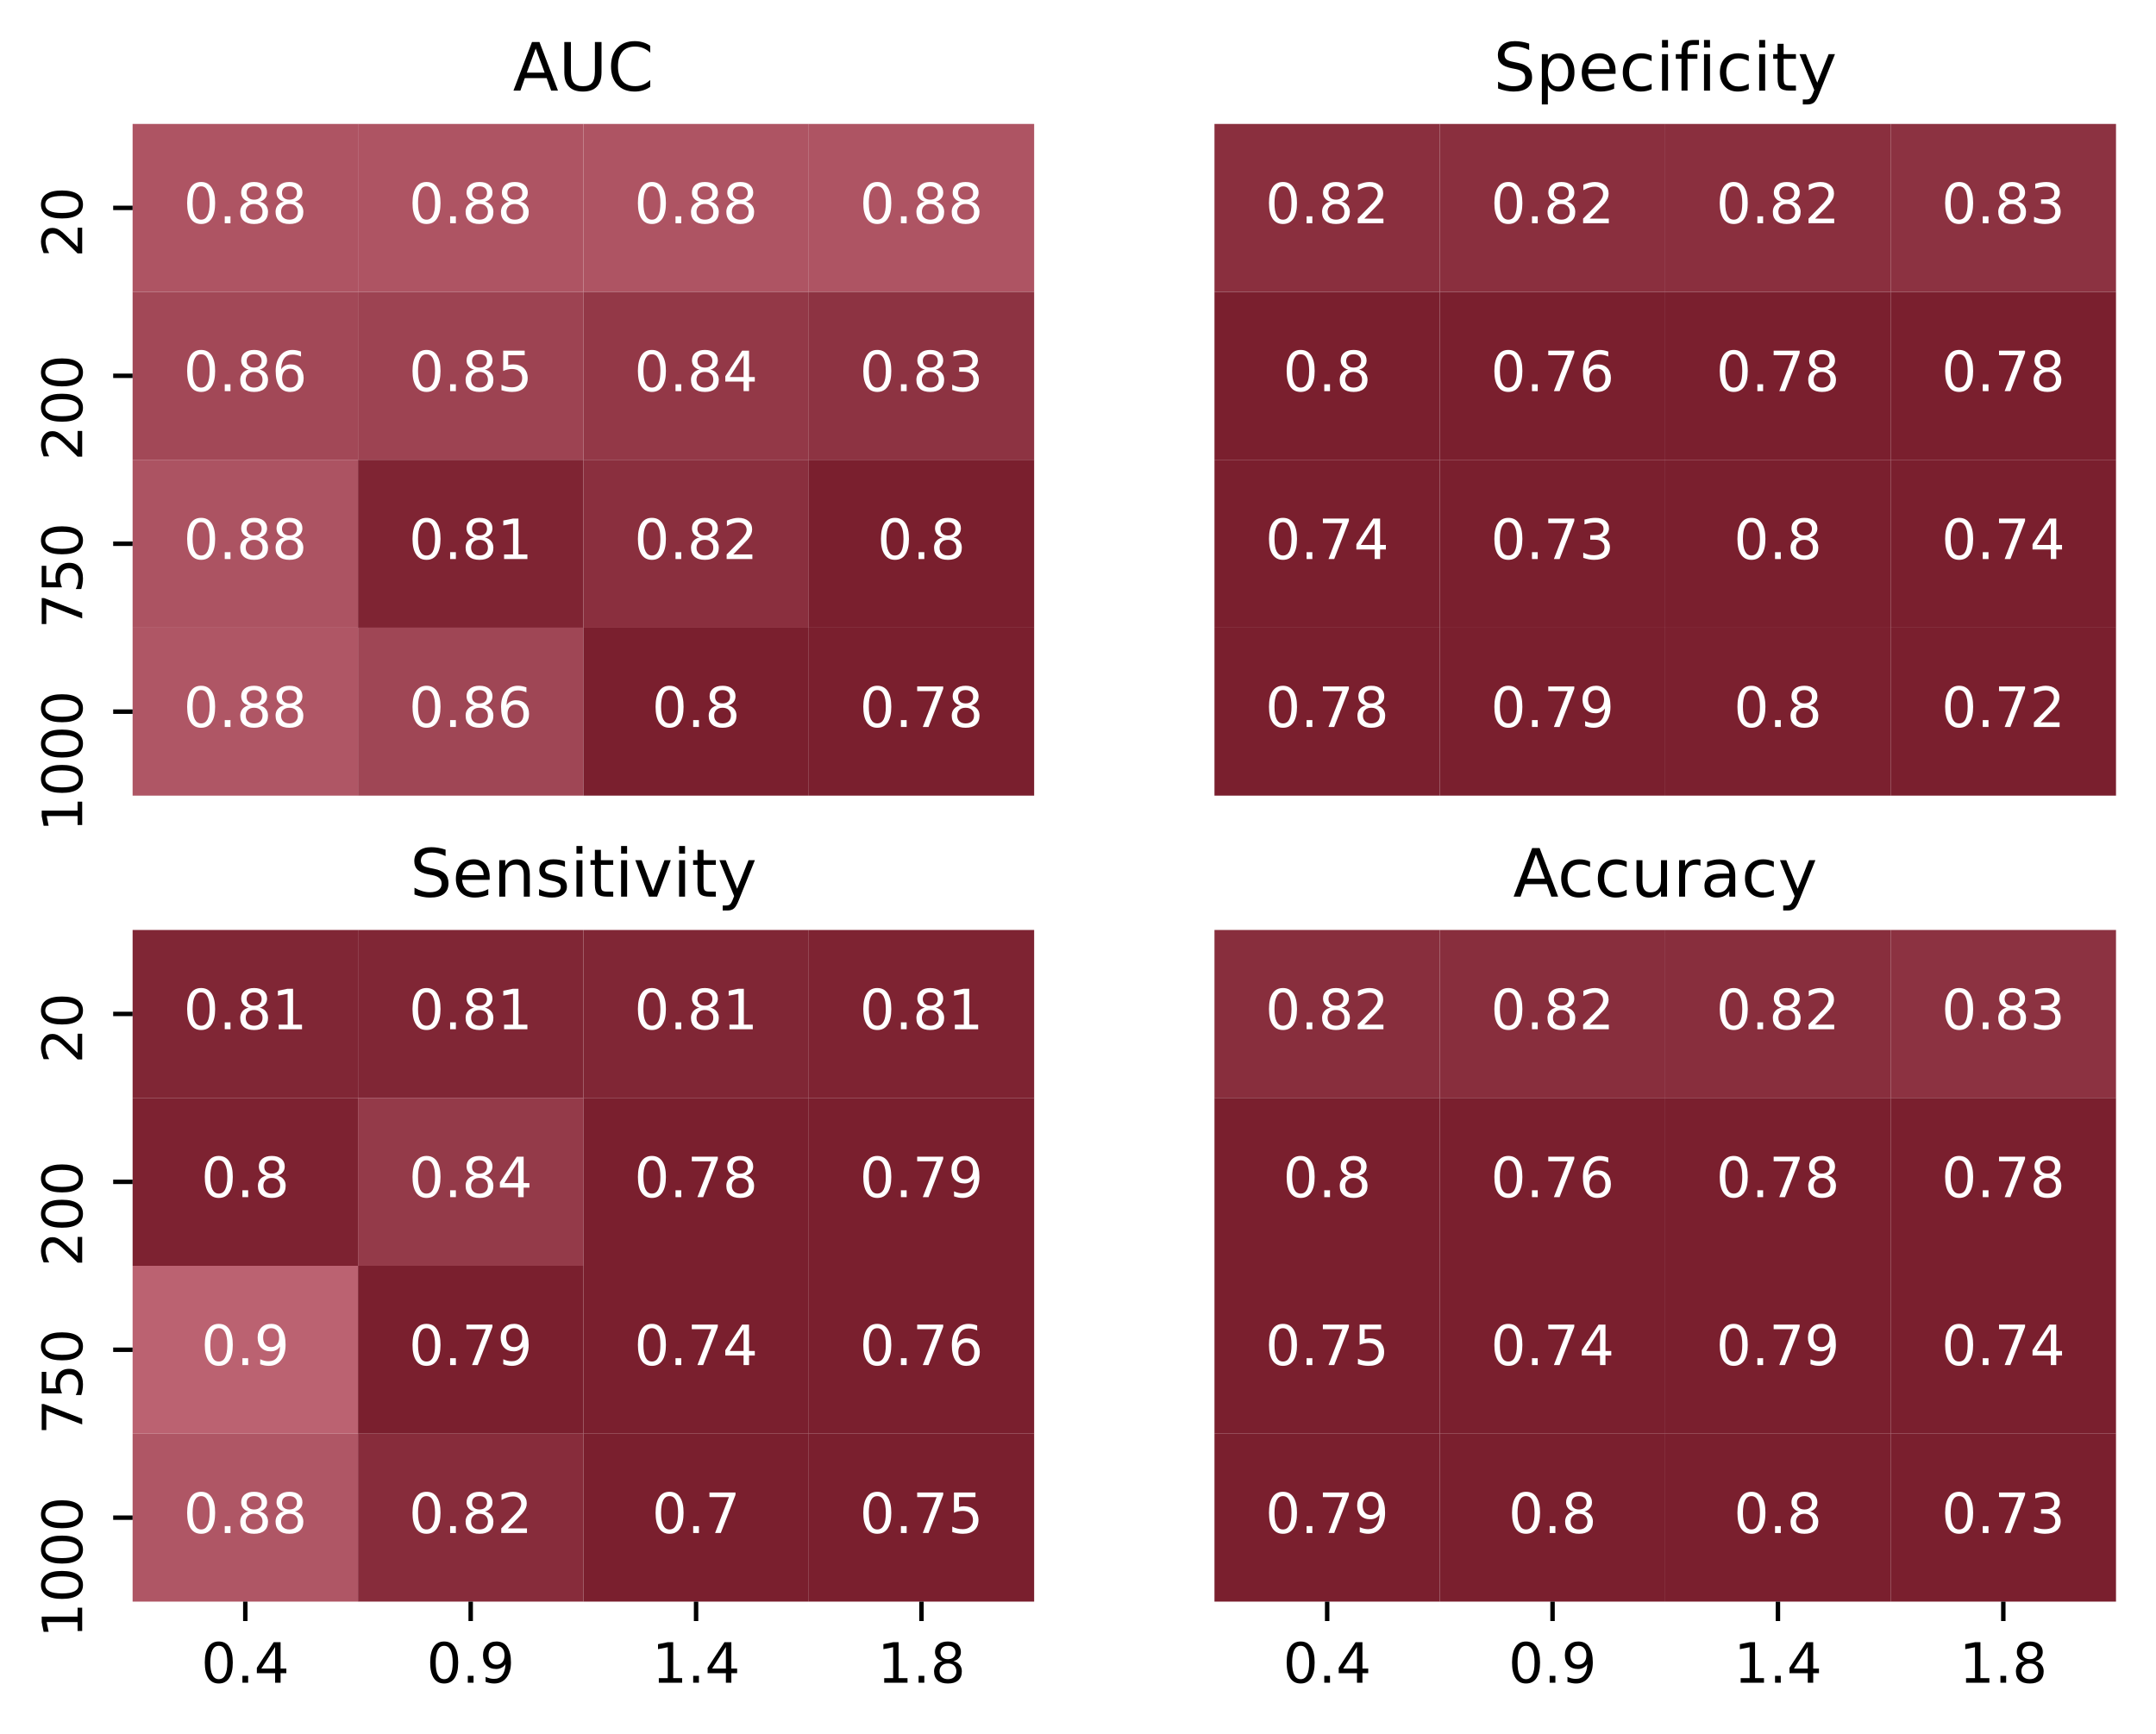 <?xml version="1.0" encoding="utf-8" standalone="no"?>
<!DOCTYPE svg PUBLIC "-//W3C//DTD SVG 1.1//EN"
  "http://www.w3.org/Graphics/SVG/1.1/DTD/svg11.dtd">
<!-- Created with matplotlib (https://matplotlib.org/) -->
<svg height="312.308pt" version="1.1" viewBox="0 0 388.198 312.308" width="388.198pt" xmlns="http://www.w3.org/2000/svg" xmlns:xlink="http://www.w3.org/1999/xlink">
 <defs>
  <style type="text/css">*{stroke-linecap:butt;stroke-linejoin:round;}</style>
 </defs>
 <g id="figure_1">
  <g id="patch_1">
   <path d="M 0 312.308 
L 388.198 312.308 
L 388.198 0 
L 0 0 
z
" style="fill:#ffffff;"/>
  </g>
  <g id="axes_1">
   <g id="patch_2">
    <path d="M 23.878 143.278 
L 186.205 143.278 
L 186.205 22.318 
L 23.878 22.318 
z
" style="fill:#ffffff;"/>
   </g>
   <g id="QuadMesh_1">
    <path clip-path="url(#pa31f1fdbc6)" d="M 23.878 22.318 
L 64.46 22.318 
L 64.46 52.558 
L 23.878 52.558 
L 23.878 22.318 
" style="fill:#ae5463;"/>
    <path clip-path="url(#pa31f1fdbc6)" d="M 64.46 22.318 
L 105.042 22.318 
L 105.042 52.558 
L 64.46 52.558 
L 64.46 22.318 
" style="fill:#ae5463;"/>
    <path clip-path="url(#pa31f1fdbc6)" d="M 105.042 22.318 
L 145.624 22.318 
L 145.624 52.558 
L 105.042 52.558 
L 105.042 22.318 
" style="fill:#ae5463;"/>
    <path clip-path="url(#pa31f1fdbc6)" d="M 145.624 22.318 
L 186.205 22.318 
L 186.205 52.558 
L 145.624 52.558 
L 145.624 22.318 
" style="fill:#ae5463;"/>
    <path clip-path="url(#pa31f1fdbc6)" d="M 23.878 52.558 
L 64.46 52.558 
L 64.46 82.798 
L 23.878 82.798 
L 23.878 52.558 
" style="fill:#a24857;"/>
    <path clip-path="url(#pa31f1fdbc6)" d="M 64.46 52.558 
L 105.042 52.558 
L 105.042 82.798 
L 64.46 82.798 
L 64.46 52.558 
" style="fill:#9d4352;"/>
    <path clip-path="url(#pa31f1fdbc6)" d="M 105.042 52.558 
L 145.624 52.558 
L 145.624 82.798 
L 105.042 82.798 
L 105.042 52.558 
" style="fill:#933847;"/>
    <path clip-path="url(#pa31f1fdbc6)" d="M 145.624 52.558 
L 186.205 52.558 
L 186.205 82.798 
L 145.624 82.798 
L 145.624 52.558 
" style="fill:#8d3342;"/>
    <path clip-path="url(#pa31f1fdbc6)" d="M 23.878 82.798 
L 64.46 82.798 
L 64.46 113.038 
L 23.878 113.038 
L 23.878 82.798 
" style="fill:#ac5362;"/>
    <path clip-path="url(#pa31f1fdbc6)" d="M 64.46 82.798 
L 105.042 82.798 
L 105.042 113.038 
L 64.46 113.038 
L 64.46 82.798 
" style="fill:#7f2433;"/>
    <path clip-path="url(#pa31f1fdbc6)" d="M 105.042 82.798 
L 145.624 82.798 
L 145.624 113.038 
L 105.042 113.038 
L 105.042 82.798 
" style="fill:#8a2f3e;"/>
    <path clip-path="url(#pa31f1fdbc6)" d="M 145.624 82.798 
L 186.205 82.798 
L 186.205 113.038 
L 145.624 113.038 
L 145.624 82.798 
" style="fill:#7a1f2e;"/>
    <path clip-path="url(#pa31f1fdbc6)" d="M 23.878 113.038 
L 64.46 113.038 
L 64.46 143.278 
L 23.878 143.278 
L 23.878 113.038 
" style="fill:#af5665;"/>
    <path clip-path="url(#pa31f1fdbc6)" d="M 64.46 113.038 
L 105.042 113.038 
L 105.042 143.278 
L 64.46 143.278 
L 64.46 113.038 
" style="fill:#9f4655;"/>
    <path clip-path="url(#pa31f1fdbc6)" d="M 105.042 113.038 
L 145.624 113.038 
L 145.624 143.278 
L 105.042 143.278 
L 105.042 113.038 
" style="fill:#7a1f2e;"/>
    <path clip-path="url(#pa31f1fdbc6)" d="M 145.624 113.038 
L 186.205 113.038 
L 186.205 143.278 
L 145.624 143.278 
L 145.624 113.038 
" style="fill:#7a1f2e;"/>
   </g>
   <g id="matplotlib.axis_1">
    <g id="ytick_1">
     <g id="line2d_1">
      <defs>
       <path d="M 0 0 
L -3.5 0 
" id="m29d6761df1" style="stroke:#000000;stroke-width:0.8;"/>
      </defs>
      <g>
       <use style="stroke:#000000;stroke-width:0.8;" x="23.878" xlink:href="#m29d6761df1" y="37.438"/>
      </g>
     </g>
     <g id="text_1">
      <!-- 20 -->
      <g transform="translate(14.798 46.364)rotate(-90)scale(0.1 -0.1)">
       <defs>
        <path d="M 19.188 8.297 
L 53.609 8.297 
L 53.609 0 
L 7.328 0 
L 7.328 8.297 
Q 12.938 14.109 22.625 23.891 
Q 32.328 33.688 34.812 36.531 
Q 39.547 41.844 41.422 45.531 
Q 43.312 49.219 43.312 52.781 
Q 43.312 58.594 39.234 62.25 
Q 35.156 65.922 28.609 65.922 
Q 23.969 65.922 18.812 64.312 
Q 13.672 62.703 7.812 59.422 
L 7.812 69.391 
Q 13.766 71.781 18.938 73 
Q 24.125 74.219 28.422 74.219 
Q 39.75 74.219 46.484 68.547 
Q 53.219 62.891 53.219 53.422 
Q 53.219 48.922 51.531 44.891 
Q 49.859 40.875 45.406 35.406 
Q 44.188 33.984 37.641 27.219 
Q 31.109 20.453 19.188 8.297 
z
" id="DejaVuSans-50"/>
        <path d="M 31.781 66.406 
Q 24.172 66.406 20.328 58.906 
Q 16.5 51.422 16.5 36.375 
Q 16.5 21.391 20.328 13.891 
Q 24.172 6.391 31.781 6.391 
Q 39.453 6.391 43.281 13.891 
Q 47.125 21.391 47.125 36.375 
Q 47.125 51.422 43.281 58.906 
Q 39.453 66.406 31.781 66.406 
z
M 31.781 74.219 
Q 44.047 74.219 50.516 64.516 
Q 56.984 54.828 56.984 36.375 
Q 56.984 17.969 50.516 8.266 
Q 44.047 -1.422 31.781 -1.422 
Q 19.531 -1.422 13.062 8.266 
Q 6.594 17.969 6.594 36.375 
Q 6.594 54.828 13.062 64.516 
Q 19.531 74.219 31.781 74.219 
z
" id="DejaVuSans-48"/>
       </defs>
       <use xlink:href="#DejaVuSans-50"/>
       <use x="63.623" xlink:href="#DejaVuSans-48"/>
      </g>
     </g>
    </g>
    <g id="ytick_2">
     <g id="line2d_2">
      <g>
       <use style="stroke:#000000;stroke-width:0.8;" x="23.878" xlink:href="#m29d6761df1" y="67.678"/>
      </g>
     </g>
     <g id="text_2">
      <!-- 200 -->
      <g transform="translate(14.798 82.966)rotate(-90)scale(0.1 -0.1)">
       <use xlink:href="#DejaVuSans-50"/>
       <use x="63.623" xlink:href="#DejaVuSans-48"/>
       <use x="127.246" xlink:href="#DejaVuSans-48"/>
      </g>
     </g>
    </g>
    <g id="ytick_3">
     <g id="line2d_3">
      <g>
       <use style="stroke:#000000;stroke-width:0.8;" x="23.878" xlink:href="#m29d6761df1" y="97.918"/>
      </g>
     </g>
     <g id="text_3">
      <!-- 750 -->
      <g transform="translate(14.798 113.206)rotate(-90)scale(0.1 -0.1)">
       <defs>
        <path d="M 8.203 72.906 
L 55.078 72.906 
L 55.078 68.703 
L 28.609 0 
L 18.312 0 
L 43.219 64.594 
L 8.203 64.594 
z
" id="DejaVuSans-55"/>
        <path d="M 10.797 72.906 
L 49.516 72.906 
L 49.516 64.594 
L 19.828 64.594 
L 19.828 46.734 
Q 21.969 47.469 24.109 47.828 
Q 26.266 48.188 28.422 48.188 
Q 40.625 48.188 47.75 41.5 
Q 54.891 34.812 54.891 23.391 
Q 54.891 11.625 47.562 5.094 
Q 40.234 -1.422 26.906 -1.422 
Q 22.312 -1.422 17.547 -0.641 
Q 12.797 0.141 7.719 1.703 
L 7.719 11.625 
Q 12.109 9.234 16.797 8.062 
Q 21.484 6.891 26.703 6.891 
Q 35.156 6.891 40.078 11.328 
Q 45.016 15.766 45.016 23.391 
Q 45.016 31 40.078 35.438 
Q 35.156 39.891 26.703 39.891 
Q 22.75 39.891 18.812 39.016 
Q 14.891 38.141 10.797 36.281 
z
" id="DejaVuSans-53"/>
       </defs>
       <use xlink:href="#DejaVuSans-55"/>
       <use x="63.623" xlink:href="#DejaVuSans-53"/>
       <use x="127.246" xlink:href="#DejaVuSans-48"/>
      </g>
     </g>
    </g>
    <g id="ytick_4">
     <g id="line2d_4">
      <g>
       <use style="stroke:#000000;stroke-width:0.8;" x="23.878" xlink:href="#m29d6761df1" y="128.158"/>
      </g>
     </g>
     <g id="text_4">
      <!-- 1000 -->
      <g transform="translate(14.798 149.809)rotate(-90)scale(0.1 -0.1)">
       <defs>
        <path d="M 12.406 8.297 
L 28.516 8.297 
L 28.516 63.922 
L 10.984 60.406 
L 10.984 69.391 
L 28.422 72.906 
L 38.281 72.906 
L 38.281 8.297 
L 54.391 8.297 
L 54.391 0 
L 12.406 0 
z
" id="DejaVuSans-49"/>
       </defs>
       <use xlink:href="#DejaVuSans-49"/>
       <use x="63.623" xlink:href="#DejaVuSans-48"/>
       <use x="127.246" xlink:href="#DejaVuSans-48"/>
       <use x="190.869" xlink:href="#DejaVuSans-48"/>
      </g>
     </g>
    </g>
   </g>
   <g id="text_5">
    <!-- 0.88 -->
    <g style="fill:#ffffff;" transform="translate(33.036 40.197)scale(0.1 -0.1)">
     <defs>
      <path d="M 10.688 12.406 
L 21 12.406 
L 21 0 
L 10.688 0 
z
" id="DejaVuSans-46"/>
      <path d="M 31.781 34.625 
Q 24.75 34.625 20.719 30.859 
Q 16.703 27.094 16.703 20.516 
Q 16.703 13.922 20.719 10.156 
Q 24.75 6.391 31.781 6.391 
Q 38.812 6.391 42.859 10.172 
Q 46.922 13.969 46.922 20.516 
Q 46.922 27.094 42.891 30.859 
Q 38.875 34.625 31.781 34.625 
z
M 21.922 38.812 
Q 15.578 40.375 12.031 44.719 
Q 8.5 49.078 8.5 55.328 
Q 8.5 64.062 14.719 69.141 
Q 20.953 74.219 31.781 74.219 
Q 42.672 74.219 48.875 69.141 
Q 55.078 64.062 55.078 55.328 
Q 55.078 49.078 51.531 44.719 
Q 48 40.375 41.703 38.812 
Q 48.828 37.156 52.797 32.312 
Q 56.781 27.484 56.781 20.516 
Q 56.781 9.906 50.312 4.234 
Q 43.844 -1.422 31.781 -1.422 
Q 19.734 -1.422 13.25 4.234 
Q 6.781 9.906 6.781 20.516 
Q 6.781 27.484 10.781 32.312 
Q 14.797 37.156 21.922 38.812 
z
M 18.312 54.391 
Q 18.312 48.734 21.844 45.562 
Q 25.391 42.391 31.781 42.391 
Q 38.141 42.391 41.719 45.562 
Q 45.312 48.734 45.312 54.391 
Q 45.312 60.062 41.719 63.234 
Q 38.141 66.406 31.781 66.406 
Q 25.391 66.406 21.844 63.234 
Q 18.312 60.062 18.312 54.391 
z
" id="DejaVuSans-56"/>
     </defs>
     <use xlink:href="#DejaVuSans-48"/>
     <use x="63.623" xlink:href="#DejaVuSans-46"/>
     <use x="95.41" xlink:href="#DejaVuSans-56"/>
     <use x="159.033" xlink:href="#DejaVuSans-56"/>
    </g>
   </g>
   <g id="text_6">
    <!-- 0.88 -->
    <g style="fill:#ffffff;" transform="translate(73.618 40.197)scale(0.1 -0.1)">
     <use xlink:href="#DejaVuSans-48"/>
     <use x="63.623" xlink:href="#DejaVuSans-46"/>
     <use x="95.41" xlink:href="#DejaVuSans-56"/>
     <use x="159.033" xlink:href="#DejaVuSans-56"/>
    </g>
   </g>
   <g id="text_7">
    <!-- 0.88 -->
    <g style="fill:#ffffff;" transform="translate(114.2 40.197)scale(0.1 -0.1)">
     <use xlink:href="#DejaVuSans-48"/>
     <use x="63.623" xlink:href="#DejaVuSans-46"/>
     <use x="95.41" xlink:href="#DejaVuSans-56"/>
     <use x="159.033" xlink:href="#DejaVuSans-56"/>
    </g>
   </g>
   <g id="text_8">
    <!-- 0.88 -->
    <g style="fill:#ffffff;" transform="translate(154.782 40.197)scale(0.1 -0.1)">
     <use xlink:href="#DejaVuSans-48"/>
     <use x="63.623" xlink:href="#DejaVuSans-46"/>
     <use x="95.41" xlink:href="#DejaVuSans-56"/>
     <use x="159.033" xlink:href="#DejaVuSans-56"/>
    </g>
   </g>
   <g id="text_9">
    <!-- 0.86 -->
    <g style="fill:#ffffff;" transform="translate(33.036 70.438)scale(0.1 -0.1)">
     <defs>
      <path d="M 33.016 40.375 
Q 26.375 40.375 22.484 35.828 
Q 18.609 31.297 18.609 23.391 
Q 18.609 15.531 22.484 10.953 
Q 26.375 6.391 33.016 6.391 
Q 39.656 6.391 43.531 10.953 
Q 47.406 15.531 47.406 23.391 
Q 47.406 31.297 43.531 35.828 
Q 39.656 40.375 33.016 40.375 
z
M 52.594 71.297 
L 52.594 62.312 
Q 48.875 64.062 45.094 64.984 
Q 41.312 65.922 37.594 65.922 
Q 27.828 65.922 22.672 59.328 
Q 17.531 52.734 16.797 39.406 
Q 19.672 43.656 24.016 45.922 
Q 28.375 48.188 33.594 48.188 
Q 44.578 48.188 50.953 41.516 
Q 57.328 34.859 57.328 23.391 
Q 57.328 12.156 50.688 5.359 
Q 44.047 -1.422 33.016 -1.422 
Q 20.359 -1.422 13.672 8.266 
Q 6.984 17.969 6.984 36.375 
Q 6.984 53.656 15.188 63.938 
Q 23.391 74.219 37.203 74.219 
Q 40.922 74.219 44.703 73.484 
Q 48.484 72.75 52.594 71.297 
z
" id="DejaVuSans-54"/>
     </defs>
     <use xlink:href="#DejaVuSans-48"/>
     <use x="63.623" xlink:href="#DejaVuSans-46"/>
     <use x="95.41" xlink:href="#DejaVuSans-56"/>
     <use x="159.033" xlink:href="#DejaVuSans-54"/>
    </g>
   </g>
   <g id="text_10">
    <!-- 0.85 -->
    <g style="fill:#ffffff;" transform="translate(73.618 70.438)scale(0.1 -0.1)">
     <use xlink:href="#DejaVuSans-48"/>
     <use x="63.623" xlink:href="#DejaVuSans-46"/>
     <use x="95.41" xlink:href="#DejaVuSans-56"/>
     <use x="159.033" xlink:href="#DejaVuSans-53"/>
    </g>
   </g>
   <g id="text_11">
    <!-- 0.84 -->
    <g style="fill:#ffffff;" transform="translate(114.2 70.438)scale(0.1 -0.1)">
     <defs>
      <path d="M 37.797 64.312 
L 12.891 25.391 
L 37.797 25.391 
z
M 35.203 72.906 
L 47.609 72.906 
L 47.609 25.391 
L 58.016 25.391 
L 58.016 17.188 
L 47.609 17.188 
L 47.609 0 
L 37.797 0 
L 37.797 17.188 
L 4.891 17.188 
L 4.891 26.703 
z
" id="DejaVuSans-52"/>
     </defs>
     <use xlink:href="#DejaVuSans-48"/>
     <use x="63.623" xlink:href="#DejaVuSans-46"/>
     <use x="95.41" xlink:href="#DejaVuSans-56"/>
     <use x="159.033" xlink:href="#DejaVuSans-52"/>
    </g>
   </g>
   <g id="text_12">
    <!-- 0.83 -->
    <g style="fill:#ffffff;" transform="translate(154.782 70.438)scale(0.1 -0.1)">
     <defs>
      <path d="M 40.578 39.312 
Q 47.656 37.797 51.625 33 
Q 55.609 28.219 55.609 21.188 
Q 55.609 10.406 48.188 4.484 
Q 40.766 -1.422 27.094 -1.422 
Q 22.516 -1.422 17.656 -0.516 
Q 12.797 0.391 7.625 2.203 
L 7.625 11.719 
Q 11.719 9.328 16.594 8.109 
Q 21.484 6.891 26.812 6.891 
Q 36.078 6.891 40.938 10.547 
Q 45.797 14.203 45.797 21.188 
Q 45.797 27.641 41.281 31.266 
Q 36.766 34.906 28.719 34.906 
L 20.219 34.906 
L 20.219 43.016 
L 29.109 43.016 
Q 36.375 43.016 40.234 45.922 
Q 44.094 48.828 44.094 54.297 
Q 44.094 59.906 40.109 62.906 
Q 36.141 65.922 28.719 65.922 
Q 24.656 65.922 20.016 65.031 
Q 15.375 64.156 9.812 62.312 
L 9.812 71.094 
Q 15.438 72.656 20.344 73.438 
Q 25.25 74.219 29.594 74.219 
Q 40.828 74.219 47.359 69.109 
Q 53.906 64.016 53.906 55.328 
Q 53.906 49.266 50.438 45.094 
Q 46.969 40.922 40.578 39.312 
z
" id="DejaVuSans-51"/>
     </defs>
     <use xlink:href="#DejaVuSans-48"/>
     <use x="63.623" xlink:href="#DejaVuSans-46"/>
     <use x="95.41" xlink:href="#DejaVuSans-56"/>
     <use x="159.033" xlink:href="#DejaVuSans-51"/>
    </g>
   </g>
   <g id="text_13">
    <!-- 0.88 -->
    <g style="fill:#ffffff;" transform="translate(33.036 100.677)scale(0.1 -0.1)">
     <use xlink:href="#DejaVuSans-48"/>
     <use x="63.623" xlink:href="#DejaVuSans-46"/>
     <use x="95.41" xlink:href="#DejaVuSans-56"/>
     <use x="159.033" xlink:href="#DejaVuSans-56"/>
    </g>
   </g>
   <g id="text_14">
    <!-- 0.81 -->
    <g style="fill:#ffffff;" transform="translate(73.618 100.677)scale(0.1 -0.1)">
     <use xlink:href="#DejaVuSans-48"/>
     <use x="63.623" xlink:href="#DejaVuSans-46"/>
     <use x="95.41" xlink:href="#DejaVuSans-56"/>
     <use x="159.033" xlink:href="#DejaVuSans-49"/>
    </g>
   </g>
   <g id="text_15">
    <!-- 0.82 -->
    <g style="fill:#ffffff;" transform="translate(114.2 100.677)scale(0.1 -0.1)">
     <use xlink:href="#DejaVuSans-48"/>
     <use x="63.623" xlink:href="#DejaVuSans-46"/>
     <use x="95.41" xlink:href="#DejaVuSans-56"/>
     <use x="159.033" xlink:href="#DejaVuSans-50"/>
    </g>
   </g>
   <g id="text_16">
    <!-- 0.8 -->
    <g style="fill:#ffffff;" transform="translate(157.963 100.677)scale(0.1 -0.1)">
     <use xlink:href="#DejaVuSans-48"/>
     <use x="63.623" xlink:href="#DejaVuSans-46"/>
     <use x="95.41" xlink:href="#DejaVuSans-56"/>
    </g>
   </g>
   <g id="text_17">
    <!-- 0.88 -->
    <g style="fill:#ffffff;" transform="translate(33.036 130.917)scale(0.1 -0.1)">
     <use xlink:href="#DejaVuSans-48"/>
     <use x="63.623" xlink:href="#DejaVuSans-46"/>
     <use x="95.41" xlink:href="#DejaVuSans-56"/>
     <use x="159.033" xlink:href="#DejaVuSans-56"/>
    </g>
   </g>
   <g id="text_18">
    <!-- 0.86 -->
    <g style="fill:#ffffff;" transform="translate(73.618 130.917)scale(0.1 -0.1)">
     <use xlink:href="#DejaVuSans-48"/>
     <use x="63.623" xlink:href="#DejaVuSans-46"/>
     <use x="95.41" xlink:href="#DejaVuSans-56"/>
     <use x="159.033" xlink:href="#DejaVuSans-54"/>
    </g>
   </g>
   <g id="text_19">
    <!-- 0.8 -->
    <g style="fill:#ffffff;" transform="translate(117.381 130.917)scale(0.1 -0.1)">
     <use xlink:href="#DejaVuSans-48"/>
     <use x="63.623" xlink:href="#DejaVuSans-46"/>
     <use x="95.41" xlink:href="#DejaVuSans-56"/>
    </g>
   </g>
   <g id="text_20">
    <!-- 0.78 -->
    <g style="fill:#ffffff;" transform="translate(154.782 130.917)scale(0.1 -0.1)">
     <use xlink:href="#DejaVuSans-48"/>
     <use x="63.623" xlink:href="#DejaVuSans-46"/>
     <use x="95.41" xlink:href="#DejaVuSans-55"/>
     <use x="159.033" xlink:href="#DejaVuSans-56"/>
    </g>
   </g>
   <g id="text_21">
    <!-- AUC -->
    <g transform="translate(92.356 16.318)scale(0.12 -0.12)">
     <defs>
      <path d="M 34.188 63.188 
L 20.797 26.906 
L 47.609 26.906 
z
M 28.609 72.906 
L 39.797 72.906 
L 67.578 0 
L 57.328 0 
L 50.688 18.703 
L 17.828 18.703 
L 11.188 0 
L 0.781 0 
z
" id="DejaVuSans-65"/>
      <path d="M 8.688 72.906 
L 18.609 72.906 
L 18.609 28.609 
Q 18.609 16.891 22.844 11.734 
Q 27.094 6.594 36.625 6.594 
Q 46.094 6.594 50.344 11.734 
Q 54.594 16.891 54.594 28.609 
L 54.594 72.906 
L 64.5 72.906 
L 64.5 27.391 
Q 64.5 13.141 57.438 5.859 
Q 50.391 -1.422 36.625 -1.422 
Q 22.797 -1.422 15.734 5.859 
Q 8.688 13.141 8.688 27.391 
z
" id="DejaVuSans-85"/>
      <path d="M 64.406 67.281 
L 64.406 56.891 
Q 59.422 61.531 53.781 63.812 
Q 48.141 66.109 41.797 66.109 
Q 29.297 66.109 22.656 58.469 
Q 16.016 50.828 16.016 36.375 
Q 16.016 21.969 22.656 14.328 
Q 29.297 6.688 41.797 6.688 
Q 48.141 6.688 53.781 8.984 
Q 59.422 11.281 64.406 15.922 
L 64.406 5.609 
Q 59.234 2.094 53.438 0.328 
Q 47.656 -1.422 41.219 -1.422 
Q 24.656 -1.422 15.125 8.703 
Q 5.609 18.844 5.609 36.375 
Q 5.609 53.953 15.125 64.078 
Q 24.656 74.219 41.219 74.219 
Q 47.75 74.219 53.531 72.484 
Q 59.328 70.75 64.406 67.281 
z
" id="DejaVuSans-67"/>
     </defs>
     <use xlink:href="#DejaVuSans-65"/>
     <use x="68.408" xlink:href="#DejaVuSans-85"/>
     <use x="141.602" xlink:href="#DejaVuSans-67"/>
    </g>
   </g>
  </g>
  <g id="axes_2">
   <g id="QuadMesh_2">
    <path clip-path="url(#p1da72606dc)" d="M 218.671 22.318 
L 259.253 22.318 
L 259.253 52.558 
L 218.671 52.558 
L 218.671 22.318 
" style="fill:#8a2f3e;"/>
    <path clip-path="url(#p1da72606dc)" d="M 259.253 22.318 
L 299.834 22.318 
L 299.834 52.558 
L 259.253 52.558 
L 259.253 22.318 
" style="fill:#8a2f3e;"/>
    <path clip-path="url(#p1da72606dc)" d="M 299.834 22.318 
L 340.416 22.318 
L 340.416 52.558 
L 299.834 52.558 
L 299.834 22.318 
" style="fill:#8a2f3e;"/>
    <path clip-path="url(#p1da72606dc)" d="M 340.416 22.318 
L 380.998 22.318 
L 380.998 52.558 
L 340.416 52.558 
L 340.416 22.318 
" style="fill:#8c3241;"/>
    <path clip-path="url(#p1da72606dc)" d="M 218.671 52.558 
L 259.253 52.558 
L 259.253 82.798 
L 218.671 82.798 
L 218.671 52.558 
" style="fill:#7a1f2e;"/>
    <path clip-path="url(#p1da72606dc)" d="M 259.253 52.558 
L 299.834 52.558 
L 299.834 82.798 
L 259.253 82.798 
L 259.253 52.558 
" style="fill:#7a1f2e;"/>
    <path clip-path="url(#p1da72606dc)" d="M 299.834 52.558 
L 340.416 52.558 
L 340.416 82.798 
L 299.834 82.798 
L 299.834 52.558 
" style="fill:#7a1f2e;"/>
    <path clip-path="url(#p1da72606dc)" d="M 340.416 52.558 
L 380.998 52.558 
L 380.998 82.798 
L 340.416 82.798 
L 340.416 52.558 
" style="fill:#7a1f2e;"/>
    <path clip-path="url(#p1da72606dc)" d="M 218.671 82.798 
L 259.253 82.798 
L 259.253 113.038 
L 218.671 113.038 
L 218.671 82.798 
" style="fill:#7a1f2e;"/>
    <path clip-path="url(#p1da72606dc)" d="M 259.253 82.798 
L 299.834 82.798 
L 299.834 113.038 
L 259.253 113.038 
L 259.253 82.798 
" style="fill:#7a1f2e;"/>
    <path clip-path="url(#p1da72606dc)" d="M 299.834 82.798 
L 340.416 82.798 
L 340.416 113.038 
L 299.834 113.038 
L 299.834 82.798 
" style="fill:#7a1f2e;"/>
    <path clip-path="url(#p1da72606dc)" d="M 340.416 82.798 
L 380.998 82.798 
L 380.998 113.038 
L 340.416 113.038 
L 340.416 82.798 
" style="fill:#7a1f2e;"/>
    <path clip-path="url(#p1da72606dc)" d="M 218.671 113.038 
L 259.253 113.038 
L 259.253 143.278 
L 218.671 143.278 
L 218.671 113.038 
" style="fill:#7a1f2e;"/>
    <path clip-path="url(#p1da72606dc)" d="M 259.253 113.038 
L 299.834 113.038 
L 299.834 143.278 
L 259.253 143.278 
L 259.253 113.038 
" style="fill:#7a1f2e;"/>
    <path clip-path="url(#p1da72606dc)" d="M 299.834 113.038 
L 340.416 113.038 
L 340.416 143.278 
L 299.834 143.278 
L 299.834 113.038 
" style="fill:#7b202f;"/>
    <path clip-path="url(#p1da72606dc)" d="M 340.416 113.038 
L 380.998 113.038 
L 380.998 143.278 
L 340.416 143.278 
L 340.416 113.038 
" style="fill:#7a1f2e;"/>
   </g>
   <g id="text_22">
    <!-- 0.82 -->
    <g style="fill:#ffffff;" transform="translate(227.829 40.197)scale(0.1 -0.1)">
     <use xlink:href="#DejaVuSans-48"/>
     <use x="63.623" xlink:href="#DejaVuSans-46"/>
     <use x="95.41" xlink:href="#DejaVuSans-56"/>
     <use x="159.033" xlink:href="#DejaVuSans-50"/>
    </g>
   </g>
   <g id="text_23">
    <!-- 0.82 -->
    <g style="fill:#ffffff;" transform="translate(268.411 40.197)scale(0.1 -0.1)">
     <use xlink:href="#DejaVuSans-48"/>
     <use x="63.623" xlink:href="#DejaVuSans-46"/>
     <use x="95.41" xlink:href="#DejaVuSans-56"/>
     <use x="159.033" xlink:href="#DejaVuSans-50"/>
    </g>
   </g>
   <g id="text_24">
    <!-- 0.82 -->
    <g style="fill:#ffffff;" transform="translate(308.993 40.197)scale(0.1 -0.1)">
     <use xlink:href="#DejaVuSans-48"/>
     <use x="63.623" xlink:href="#DejaVuSans-46"/>
     <use x="95.41" xlink:href="#DejaVuSans-56"/>
     <use x="159.033" xlink:href="#DejaVuSans-50"/>
    </g>
   </g>
   <g id="text_25">
    <!-- 0.83 -->
    <g style="fill:#ffffff;" transform="translate(349.574 40.197)scale(0.1 -0.1)">
     <use xlink:href="#DejaVuSans-48"/>
     <use x="63.623" xlink:href="#DejaVuSans-46"/>
     <use x="95.41" xlink:href="#DejaVuSans-56"/>
     <use x="159.033" xlink:href="#DejaVuSans-51"/>
    </g>
   </g>
   <g id="text_26">
    <!-- 0.8 -->
    <g style="fill:#ffffff;" transform="translate(231.01 70.438)scale(0.1 -0.1)">
     <use xlink:href="#DejaVuSans-48"/>
     <use x="63.623" xlink:href="#DejaVuSans-46"/>
     <use x="95.41" xlink:href="#DejaVuSans-56"/>
    </g>
   </g>
   <g id="text_27">
    <!-- 0.76 -->
    <g style="fill:#ffffff;" transform="translate(268.411 70.438)scale(0.1 -0.1)">
     <use xlink:href="#DejaVuSans-48"/>
     <use x="63.623" xlink:href="#DejaVuSans-46"/>
     <use x="95.41" xlink:href="#DejaVuSans-55"/>
     <use x="159.033" xlink:href="#DejaVuSans-54"/>
    </g>
   </g>
   <g id="text_28">
    <!-- 0.78 -->
    <g style="fill:#ffffff;" transform="translate(308.993 70.438)scale(0.1 -0.1)">
     <use xlink:href="#DejaVuSans-48"/>
     <use x="63.623" xlink:href="#DejaVuSans-46"/>
     <use x="95.41" xlink:href="#DejaVuSans-55"/>
     <use x="159.033" xlink:href="#DejaVuSans-56"/>
    </g>
   </g>
   <g id="text_29">
    <!-- 0.78 -->
    <g style="fill:#ffffff;" transform="translate(349.574 70.438)scale(0.1 -0.1)">
     <use xlink:href="#DejaVuSans-48"/>
     <use x="63.623" xlink:href="#DejaVuSans-46"/>
     <use x="95.41" xlink:href="#DejaVuSans-55"/>
     <use x="159.033" xlink:href="#DejaVuSans-56"/>
    </g>
   </g>
   <g id="text_30">
    <!-- 0.74 -->
    <g style="fill:#ffffff;" transform="translate(227.829 100.677)scale(0.1 -0.1)">
     <use xlink:href="#DejaVuSans-48"/>
     <use x="63.623" xlink:href="#DejaVuSans-46"/>
     <use x="95.41" xlink:href="#DejaVuSans-55"/>
     <use x="159.033" xlink:href="#DejaVuSans-52"/>
    </g>
   </g>
   <g id="text_31">
    <!-- 0.73 -->
    <g style="fill:#ffffff;" transform="translate(268.411 100.677)scale(0.1 -0.1)">
     <use xlink:href="#DejaVuSans-48"/>
     <use x="63.623" xlink:href="#DejaVuSans-46"/>
     <use x="95.41" xlink:href="#DejaVuSans-55"/>
     <use x="159.033" xlink:href="#DejaVuSans-51"/>
    </g>
   </g>
   <g id="text_32">
    <!-- 0.8 -->
    <g style="fill:#ffffff;" transform="translate(312.174 100.677)scale(0.1 -0.1)">
     <use xlink:href="#DejaVuSans-48"/>
     <use x="63.623" xlink:href="#DejaVuSans-46"/>
     <use x="95.41" xlink:href="#DejaVuSans-56"/>
    </g>
   </g>
   <g id="text_33">
    <!-- 0.74 -->
    <g style="fill:#ffffff;" transform="translate(349.574 100.677)scale(0.1 -0.1)">
     <use xlink:href="#DejaVuSans-48"/>
     <use x="63.623" xlink:href="#DejaVuSans-46"/>
     <use x="95.41" xlink:href="#DejaVuSans-55"/>
     <use x="159.033" xlink:href="#DejaVuSans-52"/>
    </g>
   </g>
   <g id="text_34">
    <!-- 0.78 -->
    <g style="fill:#ffffff;" transform="translate(227.829 130.917)scale(0.1 -0.1)">
     <use xlink:href="#DejaVuSans-48"/>
     <use x="63.623" xlink:href="#DejaVuSans-46"/>
     <use x="95.41" xlink:href="#DejaVuSans-55"/>
     <use x="159.033" xlink:href="#DejaVuSans-56"/>
    </g>
   </g>
   <g id="text_35">
    <!-- 0.79 -->
    <g style="fill:#ffffff;" transform="translate(268.411 130.917)scale(0.1 -0.1)">
     <defs>
      <path d="M 10.984 1.516 
L 10.984 10.5 
Q 14.703 8.734 18.5 7.812 
Q 22.312 6.891 25.984 6.891 
Q 35.75 6.891 40.891 13.453 
Q 46.047 20.016 46.781 33.406 
Q 43.953 29.203 39.594 26.953 
Q 35.25 24.703 29.984 24.703 
Q 19.047 24.703 12.672 31.312 
Q 6.297 37.938 6.297 49.422 
Q 6.297 60.641 12.938 67.422 
Q 19.578 74.219 30.609 74.219 
Q 43.266 74.219 49.922 64.516 
Q 56.594 54.828 56.594 36.375 
Q 56.594 19.141 48.406 8.859 
Q 40.234 -1.422 26.422 -1.422 
Q 22.703 -1.422 18.891 -0.688 
Q 15.094 0.047 10.984 1.516 
z
M 30.609 32.422 
Q 37.25 32.422 41.125 36.953 
Q 45.016 41.5 45.016 49.422 
Q 45.016 57.281 41.125 61.844 
Q 37.25 66.406 30.609 66.406 
Q 23.969 66.406 20.094 61.844 
Q 16.219 57.281 16.219 49.422 
Q 16.219 41.5 20.094 36.953 
Q 23.969 32.422 30.609 32.422 
z
" id="DejaVuSans-57"/>
     </defs>
     <use xlink:href="#DejaVuSans-48"/>
     <use x="63.623" xlink:href="#DejaVuSans-46"/>
     <use x="95.41" xlink:href="#DejaVuSans-55"/>
     <use x="159.033" xlink:href="#DejaVuSans-57"/>
    </g>
   </g>
   <g id="text_36">
    <!-- 0.8 -->
    <g style="fill:#ffffff;" transform="translate(312.174 130.917)scale(0.1 -0.1)">
     <use xlink:href="#DejaVuSans-48"/>
     <use x="63.623" xlink:href="#DejaVuSans-46"/>
     <use x="95.41" xlink:href="#DejaVuSans-56"/>
    </g>
   </g>
   <g id="text_37">
    <!-- 0.72 -->
    <g style="fill:#ffffff;" transform="translate(349.574 130.917)scale(0.1 -0.1)">
     <use xlink:href="#DejaVuSans-48"/>
     <use x="63.623" xlink:href="#DejaVuSans-46"/>
     <use x="95.41" xlink:href="#DejaVuSans-55"/>
     <use x="159.033" xlink:href="#DejaVuSans-50"/>
    </g>
   </g>
   <g id="text_38">
    <!-- Specificity -->
    <g transform="translate(268.91 16.318)scale(0.12 -0.12)">
     <defs>
      <path d="M 53.516 70.516 
L 53.516 60.891 
Q 47.906 63.578 42.922 64.891 
Q 37.938 66.219 33.297 66.219 
Q 25.25 66.219 20.875 63.094 
Q 16.5 59.969 16.5 54.203 
Q 16.5 49.359 19.406 46.891 
Q 22.312 44.438 30.422 42.922 
L 36.375 41.703 
Q 47.406 39.594 52.656 34.297 
Q 57.906 29 57.906 20.125 
Q 57.906 9.516 50.797 4.047 
Q 43.703 -1.422 29.984 -1.422 
Q 24.812 -1.422 18.969 -0.25 
Q 13.141 0.922 6.891 3.219 
L 6.891 13.375 
Q 12.891 10.016 18.656 8.297 
Q 24.422 6.594 29.984 6.594 
Q 38.422 6.594 43.016 9.906 
Q 47.609 13.234 47.609 19.391 
Q 47.609 24.75 44.312 27.781 
Q 41.016 30.812 33.5 32.328 
L 27.484 33.5 
Q 16.453 35.688 11.516 40.375 
Q 6.594 45.062 6.594 53.422 
Q 6.594 63.094 13.406 68.656 
Q 20.219 74.219 32.172 74.219 
Q 37.312 74.219 42.625 73.281 
Q 47.953 72.359 53.516 70.516 
z
" id="DejaVuSans-83"/>
      <path d="M 18.109 8.203 
L 18.109 -20.797 
L 9.078 -20.797 
L 9.078 54.688 
L 18.109 54.688 
L 18.109 46.391 
Q 20.953 51.266 25.266 53.625 
Q 29.594 56 35.594 56 
Q 45.562 56 51.781 48.094 
Q 58.016 40.188 58.016 27.297 
Q 58.016 14.406 51.781 6.484 
Q 45.562 -1.422 35.594 -1.422 
Q 29.594 -1.422 25.266 0.953 
Q 20.953 3.328 18.109 8.203 
z
M 48.688 27.297 
Q 48.688 37.203 44.609 42.844 
Q 40.531 48.484 33.406 48.484 
Q 26.266 48.484 22.188 42.844 
Q 18.109 37.203 18.109 27.297 
Q 18.109 17.391 22.188 11.75 
Q 26.266 6.109 33.406 6.109 
Q 40.531 6.109 44.609 11.75 
Q 48.688 17.391 48.688 27.297 
z
" id="DejaVuSans-112"/>
      <path d="M 56.203 29.594 
L 56.203 25.203 
L 14.891 25.203 
Q 15.484 15.922 20.484 11.062 
Q 25.484 6.203 34.422 6.203 
Q 39.594 6.203 44.453 7.469 
Q 49.312 8.734 54.109 11.281 
L 54.109 2.781 
Q 49.266 0.734 44.188 -0.344 
Q 39.109 -1.422 33.891 -1.422 
Q 20.797 -1.422 13.156 6.188 
Q 5.516 13.812 5.516 26.812 
Q 5.516 40.234 12.766 48.109 
Q 20.016 56 32.328 56 
Q 43.359 56 49.781 48.891 
Q 56.203 41.797 56.203 29.594 
z
M 47.219 32.234 
Q 47.125 39.594 43.094 43.984 
Q 39.062 48.391 32.422 48.391 
Q 24.906 48.391 20.391 44.141 
Q 15.875 39.891 15.188 32.172 
z
" id="DejaVuSans-101"/>
      <path d="M 48.781 52.594 
L 48.781 44.188 
Q 44.969 46.297 41.141 47.344 
Q 37.312 48.391 33.406 48.391 
Q 24.656 48.391 19.812 42.844 
Q 14.984 37.312 14.984 27.297 
Q 14.984 17.281 19.812 11.734 
Q 24.656 6.203 33.406 6.203 
Q 37.312 6.203 41.141 7.25 
Q 44.969 8.297 48.781 10.406 
L 48.781 2.094 
Q 45.016 0.344 40.984 -0.531 
Q 36.969 -1.422 32.422 -1.422 
Q 20.062 -1.422 12.781 6.344 
Q 5.516 14.109 5.516 27.297 
Q 5.516 40.672 12.859 48.328 
Q 20.219 56 33.016 56 
Q 37.156 56 41.109 55.141 
Q 45.062 54.297 48.781 52.594 
z
" id="DejaVuSans-99"/>
      <path d="M 9.422 54.688 
L 18.406 54.688 
L 18.406 0 
L 9.422 0 
z
M 9.422 75.984 
L 18.406 75.984 
L 18.406 64.594 
L 9.422 64.594 
z
" id="DejaVuSans-105"/>
      <path d="M 37.109 75.984 
L 37.109 68.5 
L 28.516 68.5 
Q 23.688 68.5 21.797 66.547 
Q 19.922 64.594 19.922 59.516 
L 19.922 54.688 
L 34.719 54.688 
L 34.719 47.703 
L 19.922 47.703 
L 19.922 0 
L 10.891 0 
L 10.891 47.703 
L 2.297 47.703 
L 2.297 54.688 
L 10.891 54.688 
L 10.891 58.5 
Q 10.891 67.625 15.141 71.797 
Q 19.391 75.984 28.609 75.984 
z
" id="DejaVuSans-102"/>
      <path d="M 18.312 70.219 
L 18.312 54.688 
L 36.812 54.688 
L 36.812 47.703 
L 18.312 47.703 
L 18.312 18.016 
Q 18.312 11.328 20.141 9.422 
Q 21.969 7.516 27.594 7.516 
L 36.812 7.516 
L 36.812 0 
L 27.594 0 
Q 17.188 0 13.234 3.875 
Q 9.281 7.766 9.281 18.016 
L 9.281 47.703 
L 2.688 47.703 
L 2.688 54.688 
L 9.281 54.688 
L 9.281 70.219 
z
" id="DejaVuSans-116"/>
      <path d="M 32.172 -5.078 
Q 28.375 -14.844 24.75 -17.812 
Q 21.141 -20.797 15.094 -20.797 
L 7.906 -20.797 
L 7.906 -13.281 
L 13.188 -13.281 
Q 16.891 -13.281 18.938 -11.516 
Q 21 -9.766 23.484 -3.219 
L 25.094 0.875 
L 2.984 54.688 
L 12.5 54.688 
L 29.594 11.922 
L 46.688 54.688 
L 56.203 54.688 
z
" id="DejaVuSans-121"/>
     </defs>
     <use xlink:href="#DejaVuSans-83"/>
     <use x="63.477" xlink:href="#DejaVuSans-112"/>
     <use x="126.953" xlink:href="#DejaVuSans-101"/>
     <use x="188.477" xlink:href="#DejaVuSans-99"/>
     <use x="243.457" xlink:href="#DejaVuSans-105"/>
     <use x="271.24" xlink:href="#DejaVuSans-102"/>
     <use x="306.445" xlink:href="#DejaVuSans-105"/>
     <use x="334.229" xlink:href="#DejaVuSans-99"/>
     <use x="389.209" xlink:href="#DejaVuSans-105"/>
     <use x="416.992" xlink:href="#DejaVuSans-116"/>
     <use x="456.201" xlink:href="#DejaVuSans-121"/>
    </g>
   </g>
  </g>
  <g id="axes_3">
   <g id="patch_3">
    <path d="M 23.878 288.43 
L 186.205 288.43 
L 186.205 167.47 
L 23.878 167.47 
z
" style="fill:#ffffff;"/>
   </g>
   <g id="QuadMesh_3">
    <path clip-path="url(#p45fc217827)" d="M 23.878 167.47 
L 64.46 167.47 
L 64.46 197.71 
L 23.878 197.71 
L 23.878 167.47 
" style="fill:#802635;"/>
    <path clip-path="url(#p45fc217827)" d="M 64.46 167.47 
L 105.042 167.47 
L 105.042 197.71 
L 64.46 197.71 
L 64.46 167.47 
" style="fill:#802635;"/>
    <path clip-path="url(#p45fc217827)" d="M 105.042 167.47 
L 145.624 167.47 
L 145.624 197.71 
L 105.042 197.71 
L 105.042 167.47 
" style="fill:#802635;"/>
    <path clip-path="url(#p45fc217827)" d="M 145.624 167.47 
L 186.205 167.47 
L 186.205 197.71 
L 145.624 197.71 
L 145.624 167.47 
" style="fill:#7e2332;"/>
    <path clip-path="url(#p45fc217827)" d="M 23.878 197.71 
L 64.46 197.71 
L 64.46 227.95 
L 23.878 227.95 
L 23.878 197.71 
" style="fill:#7d2231;"/>
    <path clip-path="url(#p45fc217827)" d="M 64.46 197.71 
L 105.042 197.71 
L 105.042 227.95 
L 64.46 227.95 
L 64.46 197.71 
" style="fill:#943a49;"/>
    <path clip-path="url(#p45fc217827)" d="M 105.042 197.71 
L 145.624 197.71 
L 145.624 227.95 
L 105.042 227.95 
L 105.042 197.71 
" style="fill:#7a1f2e;"/>
    <path clip-path="url(#p45fc217827)" d="M 145.624 197.71 
L 186.205 197.71 
L 186.205 227.95 
L 145.624 227.95 
L 145.624 197.71 
" style="fill:#7a1f2e;"/>
    <path clip-path="url(#p45fc217827)" d="M 23.878 227.95 
L 64.46 227.95 
L 64.46 258.19 
L 23.878 258.19 
L 23.878 227.95 
" style="fill:#bb6271;"/>
    <path clip-path="url(#p45fc217827)" d="M 64.46 227.95 
L 105.042 227.95 
L 105.042 258.19 
L 64.46 258.19 
L 64.46 227.95 
" style="fill:#7a1f2e;"/>
    <path clip-path="url(#p45fc217827)" d="M 105.042 227.95 
L 145.624 227.95 
L 145.624 258.19 
L 105.042 258.19 
L 105.042 227.95 
" style="fill:#7a1f2e;"/>
    <path clip-path="url(#p45fc217827)" d="M 145.624 227.95 
L 186.205 227.95 
L 186.205 258.19 
L 145.624 258.19 
L 145.624 227.95 
" style="fill:#7a1f2e;"/>
    <path clip-path="url(#p45fc217827)" d="M 23.878 258.19 
L 64.46 258.19 
L 64.46 288.43 
L 23.878 288.43 
L 23.878 258.19 
" style="fill:#af5665;"/>
    <path clip-path="url(#p45fc217827)" d="M 64.46 258.19 
L 105.042 258.19 
L 105.042 288.43 
L 64.46 288.43 
L 64.46 258.19 
" style="fill:#872c3b;"/>
    <path clip-path="url(#p45fc217827)" d="M 105.042 258.19 
L 145.624 258.19 
L 145.624 288.43 
L 105.042 288.43 
L 105.042 258.19 
" style="fill:#7a1f2e;"/>
    <path clip-path="url(#p45fc217827)" d="M 145.624 258.19 
L 186.205 258.19 
L 186.205 288.43 
L 145.624 288.43 
L 145.624 258.19 
" style="fill:#7a1f2e;"/>
   </g>
   <g id="matplotlib.axis_2">
    <g id="xtick_1">
     <g id="line2d_5">
      <defs>
       <path d="M 0 0 
L 0 3.5 
" id="m7195a6c429" style="stroke:#000000;stroke-width:0.8;"/>
      </defs>
      <g>
       <use style="stroke:#000000;stroke-width:0.8;" x="44.169" xlink:href="#m7195a6c429" y="288.43"/>
      </g>
     </g>
     <g id="text_39">
      <!-- 0.4 -->
      <g transform="translate(36.217 303.029)scale(0.1 -0.1)">
       <use xlink:href="#DejaVuSans-48"/>
       <use x="63.623" xlink:href="#DejaVuSans-46"/>
       <use x="95.41" xlink:href="#DejaVuSans-52"/>
      </g>
     </g>
    </g>
    <g id="xtick_2">
     <g id="line2d_6">
      <g>
       <use style="stroke:#000000;stroke-width:0.8;" x="84.751" xlink:href="#m7195a6c429" y="288.43"/>
      </g>
     </g>
     <g id="text_40">
      <!-- 0.9 -->
      <g transform="translate(76.799 303.029)scale(0.1 -0.1)">
       <use xlink:href="#DejaVuSans-48"/>
       <use x="63.623" xlink:href="#DejaVuSans-46"/>
       <use x="95.41" xlink:href="#DejaVuSans-57"/>
      </g>
     </g>
    </g>
    <g id="xtick_3">
     <g id="line2d_7">
      <g>
       <use style="stroke:#000000;stroke-width:0.8;" x="125.333" xlink:href="#m7195a6c429" y="288.43"/>
      </g>
     </g>
     <g id="text_41">
      <!-- 1.4 -->
      <g transform="translate(117.381 303.029)scale(0.1 -0.1)">
       <use xlink:href="#DejaVuSans-49"/>
       <use x="63.623" xlink:href="#DejaVuSans-46"/>
       <use x="95.41" xlink:href="#DejaVuSans-52"/>
      </g>
     </g>
    </g>
    <g id="xtick_4">
     <g id="line2d_8">
      <g>
       <use style="stroke:#000000;stroke-width:0.8;" x="165.914" xlink:href="#m7195a6c429" y="288.43"/>
      </g>
     </g>
     <g id="text_42">
      <!-- 1.8 -->
      <g transform="translate(157.963 303.029)scale(0.1 -0.1)">
       <use xlink:href="#DejaVuSans-49"/>
       <use x="63.623" xlink:href="#DejaVuSans-46"/>
       <use x="95.41" xlink:href="#DejaVuSans-56"/>
      </g>
     </g>
    </g>
   </g>
   <g id="matplotlib.axis_3">
    <g id="ytick_5">
     <g id="line2d_9">
      <g>
       <use style="stroke:#000000;stroke-width:0.8;" x="23.878" xlink:href="#m29d6761df1" y="182.59"/>
      </g>
     </g>
     <g id="text_43">
      <!-- 20 -->
      <g transform="translate(14.798 191.516)rotate(-90)scale(0.1 -0.1)">
       <use xlink:href="#DejaVuSans-50"/>
       <use x="63.623" xlink:href="#DejaVuSans-48"/>
      </g>
     </g>
    </g>
    <g id="ytick_6">
     <g id="line2d_10">
      <g>
       <use style="stroke:#000000;stroke-width:0.8;" x="23.878" xlink:href="#m29d6761df1" y="212.83"/>
      </g>
     </g>
     <g id="text_44">
      <!-- 200 -->
      <g transform="translate(14.798 228.118)rotate(-90)scale(0.1 -0.1)">
       <use xlink:href="#DejaVuSans-50"/>
       <use x="63.623" xlink:href="#DejaVuSans-48"/>
       <use x="127.246" xlink:href="#DejaVuSans-48"/>
      </g>
     </g>
    </g>
    <g id="ytick_7">
     <g id="line2d_11">
      <g>
       <use style="stroke:#000000;stroke-width:0.8;" x="23.878" xlink:href="#m29d6761df1" y="243.07"/>
      </g>
     </g>
     <g id="text_45">
      <!-- 750 -->
      <g transform="translate(14.798 258.358)rotate(-90)scale(0.1 -0.1)">
       <use xlink:href="#DejaVuSans-55"/>
       <use x="63.623" xlink:href="#DejaVuSans-53"/>
       <use x="127.246" xlink:href="#DejaVuSans-48"/>
      </g>
     </g>
    </g>
    <g id="ytick_8">
     <g id="line2d_12">
      <g>
       <use style="stroke:#000000;stroke-width:0.8;" x="23.878" xlink:href="#m29d6761df1" y="273.31"/>
      </g>
     </g>
     <g id="text_46">
      <!-- 1000 -->
      <g transform="translate(14.798 294.961)rotate(-90)scale(0.1 -0.1)">
       <use xlink:href="#DejaVuSans-49"/>
       <use x="63.623" xlink:href="#DejaVuSans-48"/>
       <use x="127.246" xlink:href="#DejaVuSans-48"/>
       <use x="190.869" xlink:href="#DejaVuSans-48"/>
      </g>
     </g>
    </g>
   </g>
   <g id="text_47">
    <!-- 0.81 -->
    <g style="fill:#ffffff;" transform="translate(33.036 185.35)scale(0.1 -0.1)">
     <use xlink:href="#DejaVuSans-48"/>
     <use x="63.623" xlink:href="#DejaVuSans-46"/>
     <use x="95.41" xlink:href="#DejaVuSans-56"/>
     <use x="159.033" xlink:href="#DejaVuSans-49"/>
    </g>
   </g>
   <g id="text_48">
    <!-- 0.81 -->
    <g style="fill:#ffffff;" transform="translate(73.618 185.35)scale(0.1 -0.1)">
     <use xlink:href="#DejaVuSans-48"/>
     <use x="63.623" xlink:href="#DejaVuSans-46"/>
     <use x="95.41" xlink:href="#DejaVuSans-56"/>
     <use x="159.033" xlink:href="#DejaVuSans-49"/>
    </g>
   </g>
   <g id="text_49">
    <!-- 0.81 -->
    <g style="fill:#ffffff;" transform="translate(114.2 185.35)scale(0.1 -0.1)">
     <use xlink:href="#DejaVuSans-48"/>
     <use x="63.623" xlink:href="#DejaVuSans-46"/>
     <use x="95.41" xlink:href="#DejaVuSans-56"/>
     <use x="159.033" xlink:href="#DejaVuSans-49"/>
    </g>
   </g>
   <g id="text_50">
    <!-- 0.81 -->
    <g style="fill:#ffffff;" transform="translate(154.782 185.35)scale(0.1 -0.1)">
     <use xlink:href="#DejaVuSans-48"/>
     <use x="63.623" xlink:href="#DejaVuSans-46"/>
     <use x="95.41" xlink:href="#DejaVuSans-56"/>
     <use x="159.033" xlink:href="#DejaVuSans-49"/>
    </g>
   </g>
   <g id="text_51">
    <!-- 0.8 -->
    <g style="fill:#ffffff;" transform="translate(36.217 215.589)scale(0.1 -0.1)">
     <use xlink:href="#DejaVuSans-48"/>
     <use x="63.623" xlink:href="#DejaVuSans-46"/>
     <use x="95.41" xlink:href="#DejaVuSans-56"/>
    </g>
   </g>
   <g id="text_52">
    <!-- 0.84 -->
    <g style="fill:#ffffff;" transform="translate(73.618 215.589)scale(0.1 -0.1)">
     <use xlink:href="#DejaVuSans-48"/>
     <use x="63.623" xlink:href="#DejaVuSans-46"/>
     <use x="95.41" xlink:href="#DejaVuSans-56"/>
     <use x="159.033" xlink:href="#DejaVuSans-52"/>
    </g>
   </g>
   <g id="text_53">
    <!-- 0.78 -->
    <g style="fill:#ffffff;" transform="translate(114.2 215.589)scale(0.1 -0.1)">
     <use xlink:href="#DejaVuSans-48"/>
     <use x="63.623" xlink:href="#DejaVuSans-46"/>
     <use x="95.41" xlink:href="#DejaVuSans-55"/>
     <use x="159.033" xlink:href="#DejaVuSans-56"/>
    </g>
   </g>
   <g id="text_54">
    <!-- 0.79 -->
    <g style="fill:#ffffff;" transform="translate(154.782 215.589)scale(0.1 -0.1)">
     <use xlink:href="#DejaVuSans-48"/>
     <use x="63.623" xlink:href="#DejaVuSans-46"/>
     <use x="95.41" xlink:href="#DejaVuSans-55"/>
     <use x="159.033" xlink:href="#DejaVuSans-57"/>
    </g>
   </g>
   <g id="text_55">
    <!-- 0.9 -->
    <g style="fill:#ffffff;" transform="translate(36.217 245.829)scale(0.1 -0.1)">
     <use xlink:href="#DejaVuSans-48"/>
     <use x="63.623" xlink:href="#DejaVuSans-46"/>
     <use x="95.41" xlink:href="#DejaVuSans-57"/>
    </g>
   </g>
   <g id="text_56">
    <!-- 0.79 -->
    <g style="fill:#ffffff;" transform="translate(73.618 245.829)scale(0.1 -0.1)">
     <use xlink:href="#DejaVuSans-48"/>
     <use x="63.623" xlink:href="#DejaVuSans-46"/>
     <use x="95.41" xlink:href="#DejaVuSans-55"/>
     <use x="159.033" xlink:href="#DejaVuSans-57"/>
    </g>
   </g>
   <g id="text_57">
    <!-- 0.74 -->
    <g style="fill:#ffffff;" transform="translate(114.2 245.829)scale(0.1 -0.1)">
     <use xlink:href="#DejaVuSans-48"/>
     <use x="63.623" xlink:href="#DejaVuSans-46"/>
     <use x="95.41" xlink:href="#DejaVuSans-55"/>
     <use x="159.033" xlink:href="#DejaVuSans-52"/>
    </g>
   </g>
   <g id="text_58">
    <!-- 0.76 -->
    <g style="fill:#ffffff;" transform="translate(154.782 245.829)scale(0.1 -0.1)">
     <use xlink:href="#DejaVuSans-48"/>
     <use x="63.623" xlink:href="#DejaVuSans-46"/>
     <use x="95.41" xlink:href="#DejaVuSans-55"/>
     <use x="159.033" xlink:href="#DejaVuSans-54"/>
    </g>
   </g>
   <g id="text_59">
    <!-- 0.88 -->
    <g style="fill:#ffffff;" transform="translate(33.036 276.07)scale(0.1 -0.1)">
     <use xlink:href="#DejaVuSans-48"/>
     <use x="63.623" xlink:href="#DejaVuSans-46"/>
     <use x="95.41" xlink:href="#DejaVuSans-56"/>
     <use x="159.033" xlink:href="#DejaVuSans-56"/>
    </g>
   </g>
   <g id="text_60">
    <!-- 0.82 -->
    <g style="fill:#ffffff;" transform="translate(73.618 276.07)scale(0.1 -0.1)">
     <use xlink:href="#DejaVuSans-48"/>
     <use x="63.623" xlink:href="#DejaVuSans-46"/>
     <use x="95.41" xlink:href="#DejaVuSans-56"/>
     <use x="159.033" xlink:href="#DejaVuSans-50"/>
    </g>
   </g>
   <g id="text_61">
    <!-- 0.7 -->
    <g style="fill:#ffffff;" transform="translate(117.381 276.07)scale(0.1 -0.1)">
     <use xlink:href="#DejaVuSans-48"/>
     <use x="63.623" xlink:href="#DejaVuSans-46"/>
     <use x="95.41" xlink:href="#DejaVuSans-55"/>
    </g>
   </g>
   <g id="text_62">
    <!-- 0.75 -->
    <g style="fill:#ffffff;" transform="translate(154.782 276.07)scale(0.1 -0.1)">
     <use xlink:href="#DejaVuSans-48"/>
     <use x="63.623" xlink:href="#DejaVuSans-46"/>
     <use x="95.41" xlink:href="#DejaVuSans-55"/>
     <use x="159.033" xlink:href="#DejaVuSans-53"/>
    </g>
   </g>
   <g id="text_63">
    <!-- Sensitivity -->
    <g transform="translate(73.805 161.47)scale(0.12 -0.12)">
     <defs>
      <path d="M 54.891 33.016 
L 54.891 0 
L 45.906 0 
L 45.906 32.719 
Q 45.906 40.484 42.875 44.328 
Q 39.844 48.188 33.797 48.188 
Q 26.516 48.188 22.312 43.547 
Q 18.109 38.922 18.109 30.906 
L 18.109 0 
L 9.078 0 
L 9.078 54.688 
L 18.109 54.688 
L 18.109 46.188 
Q 21.344 51.125 25.703 53.562 
Q 30.078 56 35.797 56 
Q 45.219 56 50.047 50.172 
Q 54.891 44.344 54.891 33.016 
z
" id="DejaVuSans-110"/>
      <path d="M 44.281 53.078 
L 44.281 44.578 
Q 40.484 46.531 36.375 47.5 
Q 32.281 48.484 27.875 48.484 
Q 21.188 48.484 17.844 46.438 
Q 14.5 44.391 14.5 40.281 
Q 14.5 37.156 16.891 35.375 
Q 19.281 33.594 26.516 31.984 
L 29.594 31.297 
Q 39.156 29.25 43.188 25.516 
Q 47.219 21.781 47.219 15.094 
Q 47.219 7.469 41.188 3.016 
Q 35.156 -1.422 24.609 -1.422 
Q 20.219 -1.422 15.453 -0.562 
Q 10.688 0.297 5.422 2 
L 5.422 11.281 
Q 10.406 8.688 15.234 7.391 
Q 20.062 6.109 24.812 6.109 
Q 31.156 6.109 34.562 8.281 
Q 37.984 10.453 37.984 14.406 
Q 37.984 18.062 35.516 20.016 
Q 33.062 21.969 24.703 23.781 
L 21.578 24.516 
Q 13.234 26.266 9.516 29.906 
Q 5.812 33.547 5.812 39.891 
Q 5.812 47.609 11.281 51.797 
Q 16.75 56 26.812 56 
Q 31.781 56 36.172 55.266 
Q 40.578 54.547 44.281 53.078 
z
" id="DejaVuSans-115"/>
      <path d="M 2.984 54.688 
L 12.5 54.688 
L 29.594 8.797 
L 46.688 54.688 
L 56.203 54.688 
L 35.688 0 
L 23.484 0 
z
" id="DejaVuSans-118"/>
     </defs>
     <use xlink:href="#DejaVuSans-83"/>
     <use x="63.477" xlink:href="#DejaVuSans-101"/>
     <use x="125" xlink:href="#DejaVuSans-110"/>
     <use x="188.379" xlink:href="#DejaVuSans-115"/>
     <use x="240.479" xlink:href="#DejaVuSans-105"/>
     <use x="268.262" xlink:href="#DejaVuSans-116"/>
     <use x="307.471" xlink:href="#DejaVuSans-105"/>
     <use x="335.254" xlink:href="#DejaVuSans-118"/>
     <use x="394.434" xlink:href="#DejaVuSans-105"/>
     <use x="422.217" xlink:href="#DejaVuSans-116"/>
     <use x="461.426" xlink:href="#DejaVuSans-121"/>
    </g>
   </g>
  </g>
  <g id="axes_4">
   <g id="patch_4">
    <path d="M 218.671 288.43 
L 380.998 288.43 
L 380.998 167.47 
L 218.671 167.47 
z
" style="fill:#ffffff;"/>
   </g>
   <g id="QuadMesh_4">
    <path clip-path="url(#p7e1a5e2362)" d="M 218.671 167.47 
L 259.253 167.47 
L 259.253 197.71 
L 218.671 197.71 
L 218.671 167.47 
" style="fill:#882e3d;"/>
    <path clip-path="url(#p7e1a5e2362)" d="M 259.253 167.47 
L 299.834 167.47 
L 299.834 197.71 
L 259.253 197.71 
L 259.253 167.47 
" style="fill:#882e3d;"/>
    <path clip-path="url(#p7e1a5e2362)" d="M 299.834 167.47 
L 340.416 167.47 
L 340.416 197.71 
L 299.834 197.71 
L 299.834 167.47 
" style="fill:#882e3d;"/>
    <path clip-path="url(#p7e1a5e2362)" d="M 340.416 167.47 
L 380.998 167.47 
L 380.998 197.71 
L 340.416 197.71 
L 340.416 167.47 
" style="fill:#8c3241;"/>
    <path clip-path="url(#p7e1a5e2362)" d="M 218.671 197.71 
L 259.253 197.71 
L 259.253 227.95 
L 218.671 227.95 
L 218.671 197.71 
" style="fill:#7a1f2e;"/>
    <path clip-path="url(#p7e1a5e2362)" d="M 259.253 197.71 
L 299.834 197.71 
L 299.834 227.95 
L 259.253 227.95 
L 259.253 197.71 
" style="fill:#7a1f2e;"/>
    <path clip-path="url(#p7e1a5e2362)" d="M 299.834 197.71 
L 340.416 197.71 
L 340.416 227.95 
L 299.834 227.95 
L 299.834 197.71 
" style="fill:#7a1f2e;"/>
    <path clip-path="url(#p7e1a5e2362)" d="M 340.416 197.71 
L 380.998 197.71 
L 380.998 227.95 
L 340.416 227.95 
L 340.416 197.71 
" style="fill:#7a1f2e;"/>
    <path clip-path="url(#p7e1a5e2362)" d="M 218.671 227.95 
L 259.253 227.95 
L 259.253 258.19 
L 218.671 258.19 
L 218.671 227.95 
" style="fill:#7a1f2e;"/>
    <path clip-path="url(#p7e1a5e2362)" d="M 259.253 227.95 
L 299.834 227.95 
L 299.834 258.19 
L 259.253 258.19 
L 259.253 227.95 
" style="fill:#7a1f2e;"/>
    <path clip-path="url(#p7e1a5e2362)" d="M 299.834 227.95 
L 340.416 227.95 
L 340.416 258.19 
L 299.834 258.19 
L 299.834 227.95 
" style="fill:#7a1f2e;"/>
    <path clip-path="url(#p7e1a5e2362)" d="M 340.416 227.95 
L 380.998 227.95 
L 380.998 258.19 
L 340.416 258.19 
L 340.416 227.95 
" style="fill:#7a1f2e;"/>
    <path clip-path="url(#p7e1a5e2362)" d="M 218.671 258.19 
L 259.253 258.19 
L 259.253 288.43 
L 218.671 288.43 
L 218.671 258.19 
" style="fill:#7a1f2e;"/>
    <path clip-path="url(#p7e1a5e2362)" d="M 259.253 258.19 
L 299.834 258.19 
L 299.834 288.43 
L 259.253 288.43 
L 259.253 258.19 
" style="fill:#7a1f2e;"/>
    <path clip-path="url(#p7e1a5e2362)" d="M 299.834 258.19 
L 340.416 258.19 
L 340.416 288.43 
L 299.834 288.43 
L 299.834 258.19 
" style="fill:#7a1f2e;"/>
    <path clip-path="url(#p7e1a5e2362)" d="M 340.416 258.19 
L 380.998 258.19 
L 380.998 288.43 
L 340.416 288.43 
L 340.416 258.19 
" style="fill:#7a1f2e;"/>
   </g>
   <g id="matplotlib.axis_4">
    <g id="xtick_5">
     <g id="line2d_13">
      <g>
       <use style="stroke:#000000;stroke-width:0.8;" x="238.962" xlink:href="#m7195a6c429" y="288.43"/>
      </g>
     </g>
     <g id="text_64">
      <!-- 0.4 -->
      <g transform="translate(231.01 303.029)scale(0.1 -0.1)">
       <use xlink:href="#DejaVuSans-48"/>
       <use x="63.623" xlink:href="#DejaVuSans-46"/>
       <use x="95.41" xlink:href="#DejaVuSans-52"/>
      </g>
     </g>
    </g>
    <g id="xtick_6">
     <g id="line2d_14">
      <g>
       <use style="stroke:#000000;stroke-width:0.8;" x="279.544" xlink:href="#m7195a6c429" y="288.43"/>
      </g>
     </g>
     <g id="text_65">
      <!-- 0.9 -->
      <g transform="translate(271.592 303.029)scale(0.1 -0.1)">
       <use xlink:href="#DejaVuSans-48"/>
       <use x="63.623" xlink:href="#DejaVuSans-46"/>
       <use x="95.41" xlink:href="#DejaVuSans-57"/>
      </g>
     </g>
    </g>
    <g id="xtick_7">
     <g id="line2d_15">
      <g>
       <use style="stroke:#000000;stroke-width:0.8;" x="320.125" xlink:href="#m7195a6c429" y="288.43"/>
      </g>
     </g>
     <g id="text_66">
      <!-- 1.4 -->
      <g transform="translate(312.174 303.029)scale(0.1 -0.1)">
       <use xlink:href="#DejaVuSans-49"/>
       <use x="63.623" xlink:href="#DejaVuSans-46"/>
       <use x="95.41" xlink:href="#DejaVuSans-52"/>
      </g>
     </g>
    </g>
    <g id="xtick_8">
     <g id="line2d_16">
      <g>
       <use style="stroke:#000000;stroke-width:0.8;" x="360.707" xlink:href="#m7195a6c429" y="288.43"/>
      </g>
     </g>
     <g id="text_67">
      <!-- 1.8 -->
      <g transform="translate(352.756 303.029)scale(0.1 -0.1)">
       <use xlink:href="#DejaVuSans-49"/>
       <use x="63.623" xlink:href="#DejaVuSans-46"/>
       <use x="95.41" xlink:href="#DejaVuSans-56"/>
      </g>
     </g>
    </g>
   </g>
   <g id="text_68">
    <!-- 0.82 -->
    <g style="fill:#ffffff;" transform="translate(227.829 185.35)scale(0.1 -0.1)">
     <use xlink:href="#DejaVuSans-48"/>
     <use x="63.623" xlink:href="#DejaVuSans-46"/>
     <use x="95.41" xlink:href="#DejaVuSans-56"/>
     <use x="159.033" xlink:href="#DejaVuSans-50"/>
    </g>
   </g>
   <g id="text_69">
    <!-- 0.82 -->
    <g style="fill:#ffffff;" transform="translate(268.411 185.35)scale(0.1 -0.1)">
     <use xlink:href="#DejaVuSans-48"/>
     <use x="63.623" xlink:href="#DejaVuSans-46"/>
     <use x="95.41" xlink:href="#DejaVuSans-56"/>
     <use x="159.033" xlink:href="#DejaVuSans-50"/>
    </g>
   </g>
   <g id="text_70">
    <!-- 0.82 -->
    <g style="fill:#ffffff;" transform="translate(308.993 185.35)scale(0.1 -0.1)">
     <use xlink:href="#DejaVuSans-48"/>
     <use x="63.623" xlink:href="#DejaVuSans-46"/>
     <use x="95.41" xlink:href="#DejaVuSans-56"/>
     <use x="159.033" xlink:href="#DejaVuSans-50"/>
    </g>
   </g>
   <g id="text_71">
    <!-- 0.83 -->
    <g style="fill:#ffffff;" transform="translate(349.574 185.35)scale(0.1 -0.1)">
     <use xlink:href="#DejaVuSans-48"/>
     <use x="63.623" xlink:href="#DejaVuSans-46"/>
     <use x="95.41" xlink:href="#DejaVuSans-56"/>
     <use x="159.033" xlink:href="#DejaVuSans-51"/>
    </g>
   </g>
   <g id="text_72">
    <!-- 0.8 -->
    <g style="fill:#ffffff;" transform="translate(231.01 215.589)scale(0.1 -0.1)">
     <use xlink:href="#DejaVuSans-48"/>
     <use x="63.623" xlink:href="#DejaVuSans-46"/>
     <use x="95.41" xlink:href="#DejaVuSans-56"/>
    </g>
   </g>
   <g id="text_73">
    <!-- 0.76 -->
    <g style="fill:#ffffff;" transform="translate(268.411 215.589)scale(0.1 -0.1)">
     <use xlink:href="#DejaVuSans-48"/>
     <use x="63.623" xlink:href="#DejaVuSans-46"/>
     <use x="95.41" xlink:href="#DejaVuSans-55"/>
     <use x="159.033" xlink:href="#DejaVuSans-54"/>
    </g>
   </g>
   <g id="text_74">
    <!-- 0.78 -->
    <g style="fill:#ffffff;" transform="translate(308.993 215.589)scale(0.1 -0.1)">
     <use xlink:href="#DejaVuSans-48"/>
     <use x="63.623" xlink:href="#DejaVuSans-46"/>
     <use x="95.41" xlink:href="#DejaVuSans-55"/>
     <use x="159.033" xlink:href="#DejaVuSans-56"/>
    </g>
   </g>
   <g id="text_75">
    <!-- 0.78 -->
    <g style="fill:#ffffff;" transform="translate(349.574 215.589)scale(0.1 -0.1)">
     <use xlink:href="#DejaVuSans-48"/>
     <use x="63.623" xlink:href="#DejaVuSans-46"/>
     <use x="95.41" xlink:href="#DejaVuSans-55"/>
     <use x="159.033" xlink:href="#DejaVuSans-56"/>
    </g>
   </g>
   <g id="text_76">
    <!-- 0.75 -->
    <g style="fill:#ffffff;" transform="translate(227.829 245.829)scale(0.1 -0.1)">
     <use xlink:href="#DejaVuSans-48"/>
     <use x="63.623" xlink:href="#DejaVuSans-46"/>
     <use x="95.41" xlink:href="#DejaVuSans-55"/>
     <use x="159.033" xlink:href="#DejaVuSans-53"/>
    </g>
   </g>
   <g id="text_77">
    <!-- 0.74 -->
    <g style="fill:#ffffff;" transform="translate(268.411 245.829)scale(0.1 -0.1)">
     <use xlink:href="#DejaVuSans-48"/>
     <use x="63.623" xlink:href="#DejaVuSans-46"/>
     <use x="95.41" xlink:href="#DejaVuSans-55"/>
     <use x="159.033" xlink:href="#DejaVuSans-52"/>
    </g>
   </g>
   <g id="text_78">
    <!-- 0.79 -->
    <g style="fill:#ffffff;" transform="translate(308.993 245.829)scale(0.1 -0.1)">
     <use xlink:href="#DejaVuSans-48"/>
     <use x="63.623" xlink:href="#DejaVuSans-46"/>
     <use x="95.41" xlink:href="#DejaVuSans-55"/>
     <use x="159.033" xlink:href="#DejaVuSans-57"/>
    </g>
   </g>
   <g id="text_79">
    <!-- 0.74 -->
    <g style="fill:#ffffff;" transform="translate(349.574 245.829)scale(0.1 -0.1)">
     <use xlink:href="#DejaVuSans-48"/>
     <use x="63.623" xlink:href="#DejaVuSans-46"/>
     <use x="95.41" xlink:href="#DejaVuSans-55"/>
     <use x="159.033" xlink:href="#DejaVuSans-52"/>
    </g>
   </g>
   <g id="text_80">
    <!-- 0.79 -->
    <g style="fill:#ffffff;" transform="translate(227.829 276.07)scale(0.1 -0.1)">
     <use xlink:href="#DejaVuSans-48"/>
     <use x="63.623" xlink:href="#DejaVuSans-46"/>
     <use x="95.41" xlink:href="#DejaVuSans-55"/>
     <use x="159.033" xlink:href="#DejaVuSans-57"/>
    </g>
   </g>
   <g id="text_81">
    <!-- 0.8 -->
    <g style="fill:#ffffff;" transform="translate(271.592 276.07)scale(0.1 -0.1)">
     <use xlink:href="#DejaVuSans-48"/>
     <use x="63.623" xlink:href="#DejaVuSans-46"/>
     <use x="95.41" xlink:href="#DejaVuSans-56"/>
    </g>
   </g>
   <g id="text_82">
    <!-- 0.8 -->
    <g style="fill:#ffffff;" transform="translate(312.174 276.07)scale(0.1 -0.1)">
     <use xlink:href="#DejaVuSans-48"/>
     <use x="63.623" xlink:href="#DejaVuSans-46"/>
     <use x="95.41" xlink:href="#DejaVuSans-56"/>
    </g>
   </g>
   <g id="text_83">
    <!-- 0.73 -->
    <g style="fill:#ffffff;" transform="translate(349.574 276.07)scale(0.1 -0.1)">
     <use xlink:href="#DejaVuSans-48"/>
     <use x="63.623" xlink:href="#DejaVuSans-46"/>
     <use x="95.41" xlink:href="#DejaVuSans-55"/>
     <use x="159.033" xlink:href="#DejaVuSans-51"/>
    </g>
   </g>
   <g id="text_84">
    <!-- Accuracy -->
    <g transform="translate(272.441 161.47)scale(0.12 -0.12)">
     <defs>
      <path d="M 8.5 21.578 
L 8.5 54.688 
L 17.484 54.688 
L 17.484 21.922 
Q 17.484 14.156 20.5 10.266 
Q 23.531 6.391 29.594 6.391 
Q 36.859 6.391 41.078 11.031 
Q 45.312 15.672 45.312 23.688 
L 45.312 54.688 
L 54.297 54.688 
L 54.297 0 
L 45.312 0 
L 45.312 8.406 
Q 42.047 3.422 37.719 1 
Q 33.406 -1.422 27.688 -1.422 
Q 18.266 -1.422 13.375 4.438 
Q 8.5 10.297 8.5 21.578 
z
M 31.109 56 
z
" id="DejaVuSans-117"/>
      <path d="M 41.109 46.297 
Q 39.594 47.172 37.812 47.578 
Q 36.031 48 33.891 48 
Q 26.266 48 22.188 43.047 
Q 18.109 38.094 18.109 28.812 
L 18.109 0 
L 9.078 0 
L 9.078 54.688 
L 18.109 54.688 
L 18.109 46.188 
Q 20.953 51.172 25.484 53.578 
Q 30.031 56 36.531 56 
Q 37.453 56 38.578 55.875 
Q 39.703 55.766 41.062 55.516 
z
" id="DejaVuSans-114"/>
      <path d="M 34.281 27.484 
Q 23.391 27.484 19.188 25 
Q 14.984 22.516 14.984 16.5 
Q 14.984 11.719 18.141 8.906 
Q 21.297 6.109 26.703 6.109 
Q 34.188 6.109 38.703 11.406 
Q 43.219 16.703 43.219 25.484 
L 43.219 27.484 
z
M 52.203 31.203 
L 52.203 0 
L 43.219 0 
L 43.219 8.297 
Q 40.141 3.328 35.547 0.953 
Q 30.953 -1.422 24.312 -1.422 
Q 15.922 -1.422 10.953 3.297 
Q 6 8.016 6 15.922 
Q 6 25.141 12.172 29.828 
Q 18.359 34.516 30.609 34.516 
L 43.219 34.516 
L 43.219 35.406 
Q 43.219 41.609 39.141 45 
Q 35.062 48.391 27.688 48.391 
Q 23 48.391 18.547 47.266 
Q 14.109 46.141 10.016 43.891 
L 10.016 52.203 
Q 14.938 54.109 19.578 55.047 
Q 24.219 56 28.609 56 
Q 40.484 56 46.344 49.844 
Q 52.203 43.703 52.203 31.203 
z
" id="DejaVuSans-97"/>
     </defs>
     <use xlink:href="#DejaVuSans-65"/>
     <use x="66.658" xlink:href="#DejaVuSans-99"/>
     <use x="121.639" xlink:href="#DejaVuSans-99"/>
     <use x="176.619" xlink:href="#DejaVuSans-117"/>
     <use x="239.998" xlink:href="#DejaVuSans-114"/>
     <use x="281.111" xlink:href="#DejaVuSans-97"/>
     <use x="342.391" xlink:href="#DejaVuSans-99"/>
     <use x="397.371" xlink:href="#DejaVuSans-121"/>
    </g>
   </g>
  </g>
 </g>
 <defs>
  <clipPath id="pa31f1fdbc6">
   <rect height="120.96" width="162.327" x="23.878" y="22.318"/>
  </clipPath>
  <clipPath id="p1da72606dc">
   <rect height="120.96" width="162.327" x="218.671" y="22.318"/>
  </clipPath>
  <clipPath id="p45fc217827">
   <rect height="120.96" width="162.327" x="23.878" y="167.47"/>
  </clipPath>
  <clipPath id="p7e1a5e2362">
   <rect height="120.96" width="162.327" x="218.671" y="167.47"/>
  </clipPath>
 </defs>
</svg>

